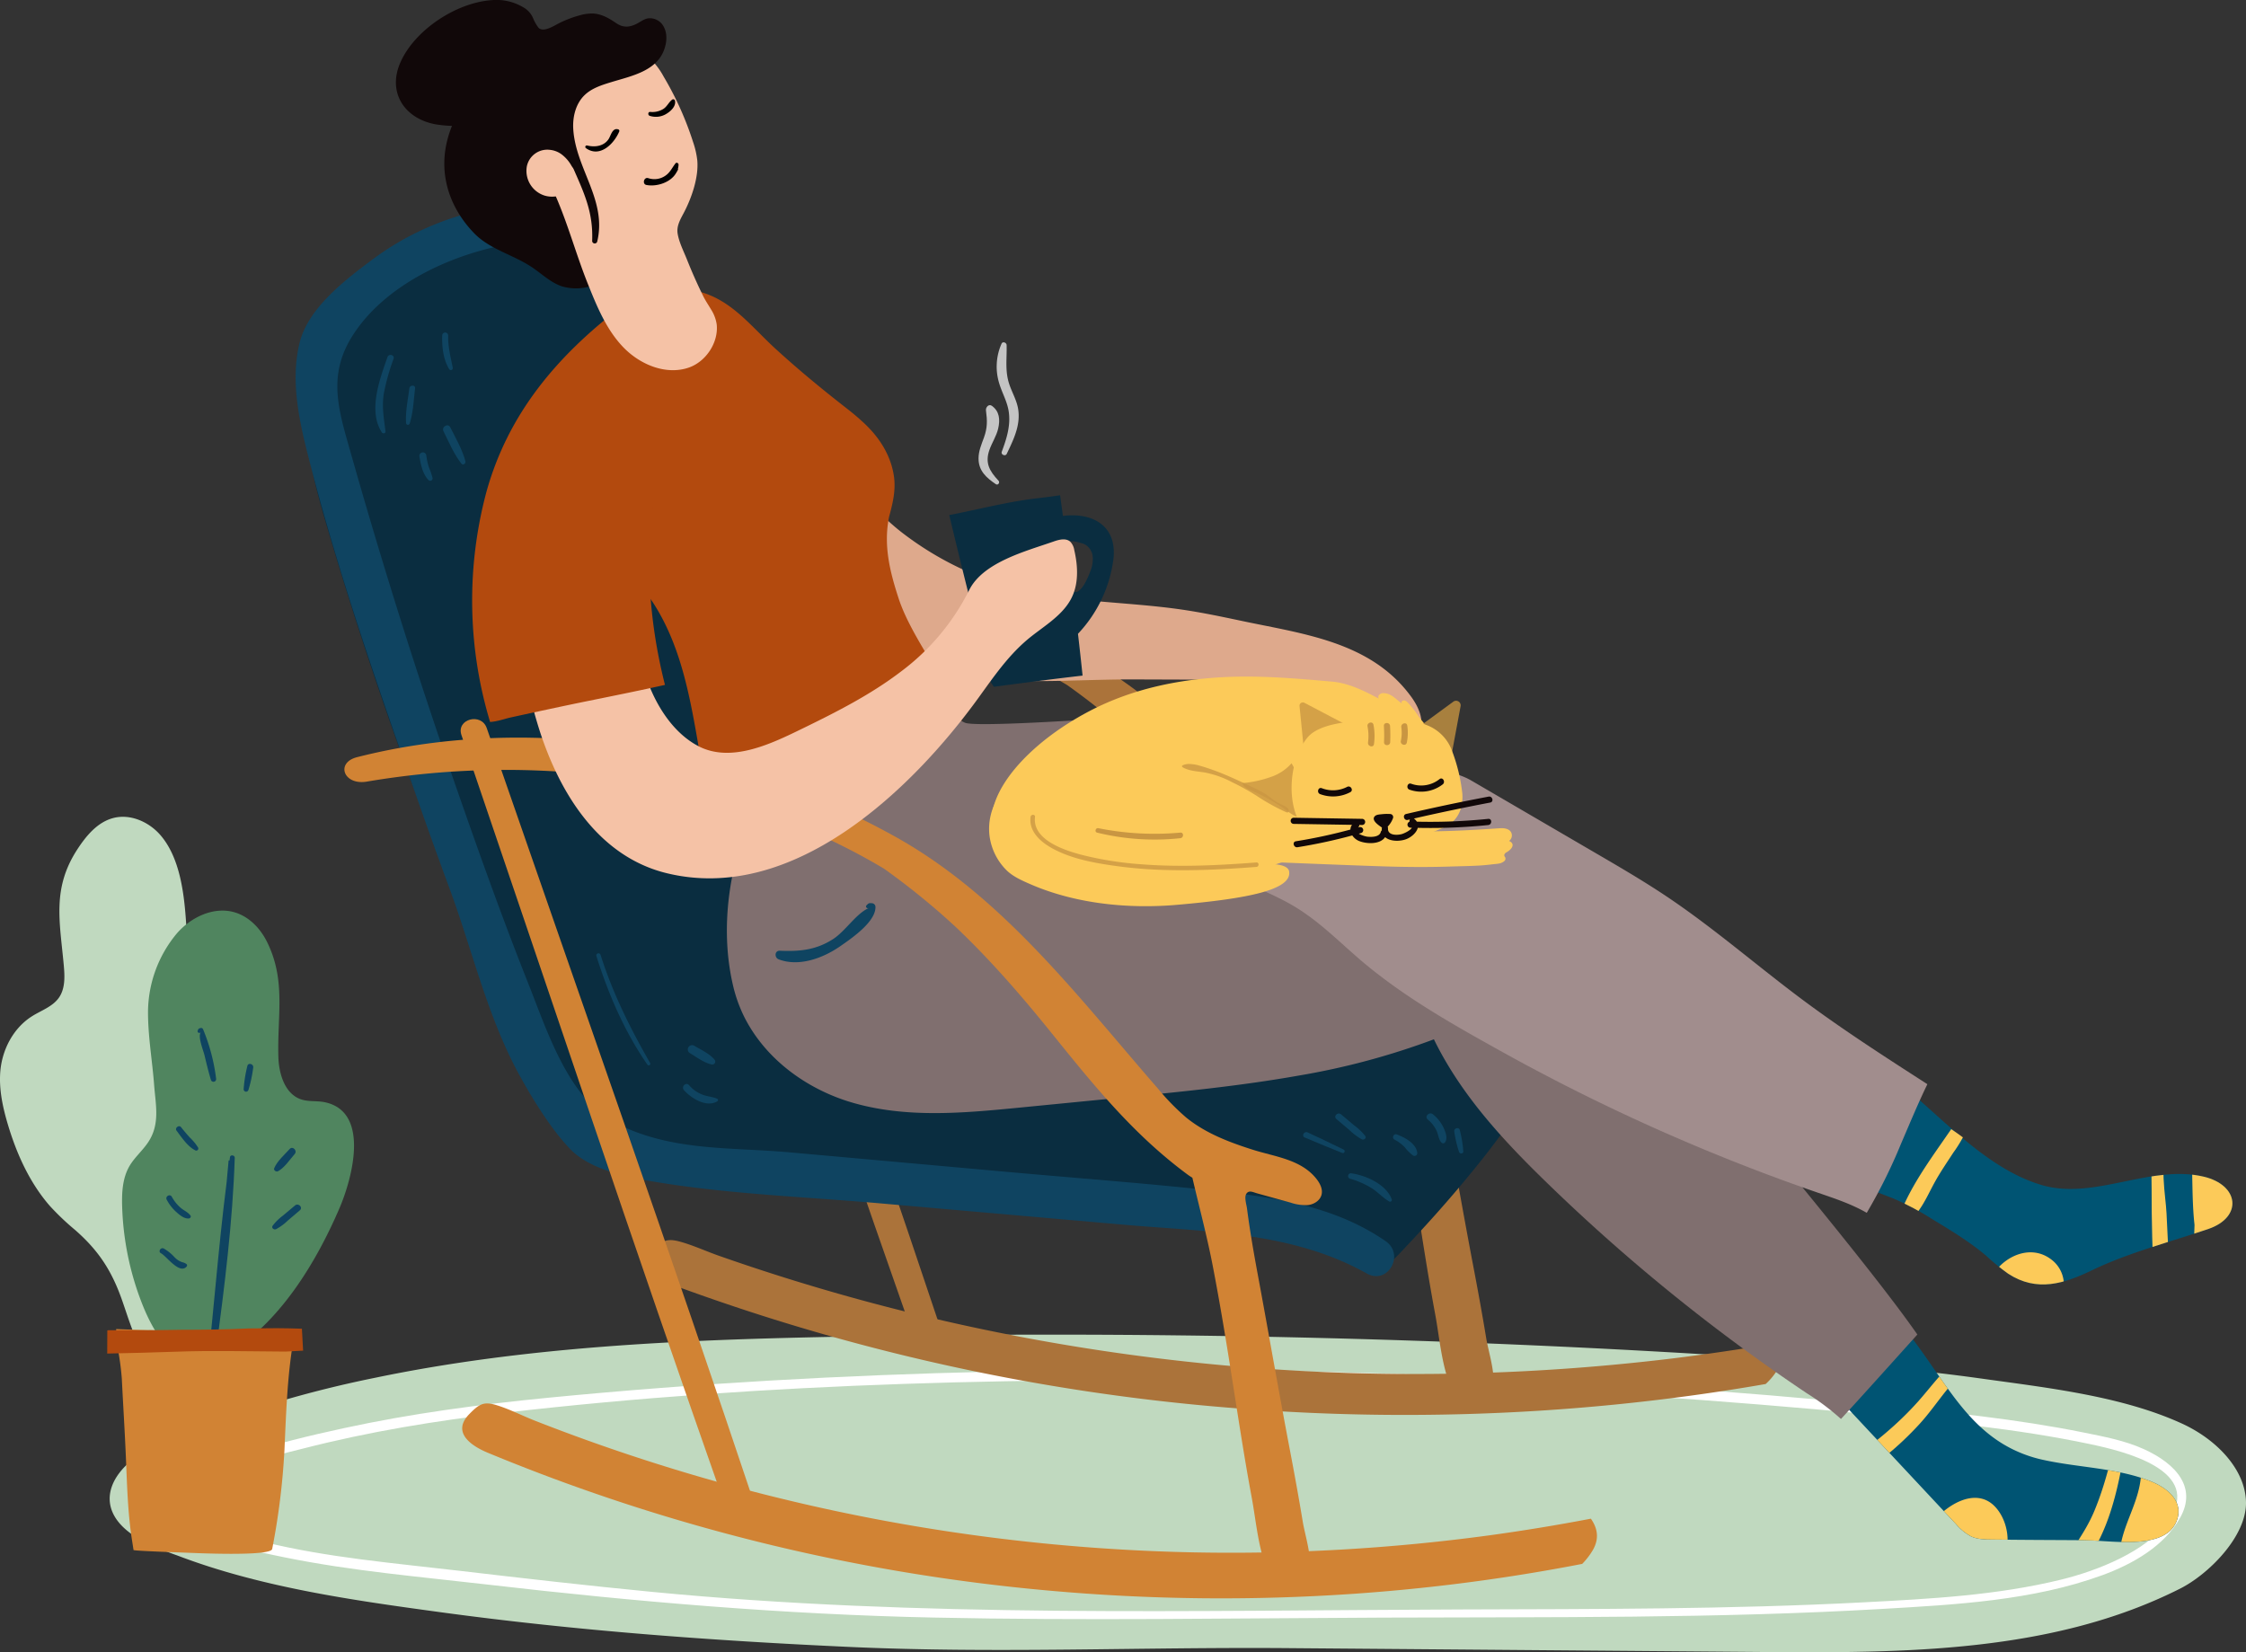 <svg xmlns="http://www.w3.org/2000/svg" xmlns:xlink="http://www.w3.org/1999/xlink" width="806.717" height="593.505" viewBox="0 0 806.717 593.505">
  <rect x="0" y="0" width="806.717" height="593.505" fill="#333333" stroke="none"/>
  <defs>
    <clipPath id="clip-path">
      <path id="SVGID" d="M403.644,180.139c17.979,3.615,37.183-7.941,55.318-3.727,12.909,3,14.2,14.594,1.7,18.844-13.748,4.681-28.616,8.493-41.576,14.734-10.047,4.837-19.868,8.094-30.275,1.3a81.037,81.037,0,0,1-7.839-6.4c-5.973-5.063-12.708-9.135-19.408-13.183a96.126,96.126,0,0,0-14.083-7.472c-5.526-2.189-14.52-3.465-15.474-11.039-2.093-16.6,9.393-26.648,24.424-20.484,16.039,6.576,27.883,21.808,44.355,26.715Q402.21,179.852,403.644,180.139Z" transform="translate(-331.763 -150.885)" fill="none"/>
    </clipPath>
    <clipPath id="clip-path-2">
      <path id="SVGID-2" data-name="SVGID" d="M395.591,222.369a47.25,47.25,0,0,0,14.1,5.5c12.6,2.773,25.853,2.852,37.926,7.4,4.9,1.847,10.1,5.213,10.66,10.424A9.692,9.692,0,0,1,453.6,254.6c-7.325,4.559-21.125,2.189-29.235,2.128-11.036-.08-22.076-.089-33.112-.246-2.511-.016-5.1-.054-7.4-1.078a18.312,18.312,0,0,1-5.587-4.575q-22.694-24.284-45.389-48.564c-2.687-2.878-5.58-6.432-4.76-10.283,3.944-18.493,21.211-24.2,32.151-10.743C372.405,196.162,380,213.123,395.591,222.369Z" transform="translate(-327.982 -173.848)" fill="none"/>
    </clipPath>
  </defs>
  <g id="Group_8300" data-name="Group 8300" transform="translate(-123.578 -26.419)">
    <g id="Group_8292" data-name="Group 8292" transform="translate(162.975 505.84)">
      <path id="Path_1807" data-name="Path 1807" d="M903.244,236.944c.166,12.252-13.423,25.8-23.677,30.977-45.759,23.09-99.265,23.17-150.519,22.752l-169.713-1.381c-52.925-.434-104.884,1.972-157.6-.428-49.1-2.233-98.241-5.829-146.961-12.472-31.612-4.31-64.6-8.943-94.578-20.388a105.528,105.528,0,0,1-12.523-5.29C127.48,239.847,136,223.7,153.05,216.358a406.794,406.794,0,0,1,78.192-24.181C284.8,181.029,339.715,178.62,394.258,177.5q167.137-3.431,334.156,7.482c26.629,1.739,53.27,3.762,79.707,7.466,23.441,3.286,50.319,6.225,72.021,16.132C892.818,214.364,903.082,225.215,903.244,236.944Z" transform="translate(-135.926 -176.68)" fill="#c0d9bf"/>
      <path id="Path_1808" data-name="Path 1808" d="M862.59,219.564c-2.62-4.381-7.651-7.9-13.333-10.468-6.8-3.079-14.313-4.483-21.591-5.954-24.127-4.872-48.688-7.329-73.16-9.75q-79.656-7.887-159.7-10.816c-106.01-3.883-212.952-2.227-318.586,8.069-24.689,2.409-49.339,5.686-73.591,10.963-12.064,2.626-24.283,5.481-35.945,9.575-7.437,2.61-15.289,6.171-20.018,12.785-4.135,5.784-4.161,11.03,2.438,14.358,9.884,4.984,21.855,7.517,32.627,9.706,23.917,4.859,48.468,6.927,72.691,9.734,53.232,6.171,106.5,10.714,160.094,11.847,53.8,1.139,107.65.239,161.459.019,59.782-.242,119.679.351,179.387-3.127,26.335-1.535,54.007-2.974,79.021-12.118,10.749-3.931,22.328-10.433,28.029-20.8C865.354,228.242,864.968,223.546,862.59,219.564Zm-42.9,36.389c-23.164,5.686-47.243,6.943-70.978,8.181-48.2,2.521-96.493,2.4-144.744,2.565-96.869.341-194.032,3.009-290.582-6.32-22.956-2.221-45.871-4.843-68.776-7.533-23.642-2.776-47.664-4.748-70.831-10.443-5.434-1.337-10.81-2.91-16.087-4.779-3.733-1.324-11.062-3.184-9.163-9.683.855-2.913,5.7-6.48,8.031-7.992,9.141-5.947,21.013-8.337,31.459-11.023,23.7-6.1,47.907-10.044,72.2-12.861,95.207-11.033,192.169-12.96,287.918-11.177q81.7,1.517,163.192,8.206c26.175,2.15,52.367,4.508,78.434,7.721,13.42,1.653,26.8,3.663,40.039,6.455,12.335,2.6,41.184,9.479,28.23,27.643C850.138,245.972,832.4,252.829,819.687,255.952Z" transform="translate(-118.653 -167.981)" fill="#fff"/>
    </g>
    <path id="Path_1809" data-name="Path 1809" d="M303.055,372.986c-31.628-94.633-64.954-188.736-97.6-283.02-1.969-5.692-11.052-3.264-9.087,2.5,31.4,92.134,62.213,184.518,94.527,276.339C295.107,369.725,299.028,371.452,303.055,372.986Z" transform="translate(158.846 132.11)" fill="#ab733a"/>
    <path id="Path_1810" data-name="Path 1810" d="M598.533,217.74a23.983,23.983,0,0,0,3.873-4.534c2.387-3.8,1.544-7.083-.75-10.044q-18.282,3.135-36.736,5.4a769.132,769.132,0,0,1-105.739,5.456c-24.4-.437-48.765-2.045-72.969-4.818a755.149,755.149,0,0,1-110.228-21q-27.184-7.318-53.634-16.62c-4.537-1.6-9.08-3.717-13.735-4.987s-6.257-.4-9.843,2.907c-6.011,5.533-.2,9.856,6.71,12.434A750.013,750.013,0,0,0,406.69,226.313a769.926,769.926,0,0,0,109.931,1.047q13.745-.857,27.439-2.211,13.654-1.35,27.238-3.194,13.6-1.852,27.11-4.2Z" transform="translate(159.224 305.846)" fill="#ab733a"/>
    <path id="Path_1811" data-name="Path 1811" d="M527.224,370.477c-1.417-8.583-2.974-17.137-4.607-25.678-5.9-30.888-10.988-62.13-17.4-92.935,3-.517,5.319-2.281,6-6.139.638-3.612-2.083-6.914-4.859-9.313-5.2-4.5-11.218-7.919-16.955-11.706-23.026-15.19-39.426-37.036-57.019-57.826a187.674,187.674,0,0,0-51.544-42.492c-57.15-31.836-129.378-44.8-193.279-28.559-7.842,1.994-4.846,10.2,3.494,8.784,67.095-11.39,134.732.785,185.73,31.258a260.163,260.163,0,0,1,25.738,20.921c12.475,11.815,23.716,24.8,34.49,38.163,15.107,18.735,29.309,36.366,48.8,50.781.488.361,1.085.759,1.764,1.171,2.441,10.516,5.252,20.962,7.3,31.571,2.664,13.831,4.936,27.733,7.121,41.647,2.189,13.93,4.32,27.87,6.9,41.733,2.036,10.918,2.651,24.737,9.945,33.6,1.069,1.3,2.731.766,3.58-.361a7.343,7.343,0,0,0,6.735-4.572C531.276,384.9,528.139,376.016,527.224,370.477Z" transform="translate(130.177 136.681)" fill="#ab733a"/>
    <path id="Path_1812" data-name="Path 1812" d="M576.171,388.546A286.563,286.563,0,0,0,606.2,344.557c2.785-5.127,5.437-10.586,5.539-16.422.176-10.12-11.636-20.369-20.624-23.135-9.568-2.945-19.558-6.611-29.133-9.087-12.9-3.334-27.043-2.744-40.166-5.577Q473.949,280,426.127,269.5C411.183,266.212,396,262.83,382.6,255.451c-25.576-14.083-41.5-40.922-52.357-68.026s-17.957-55.851-32.1-81.392-37.432-48.356-66.39-52.093c-35.843-4.623-72.2,26.153-73.556,62.267-.5,13.48,3.162,26.737,6.975,39.681a1464.06,1464.06,0,0,0,69.861,188.369c5.047,11.186,10.513,22.682,19.9,30.585,13.037,10.966,31.134,13.056,48.092,14.686q80.182,7.7,160.359,15.4c16.677,1.6,33.374,3.357,49.866,6.4,6.86,1.27,14.616-1.388,19.545,4.48,2.415,2.875,4.872,6.423,8.611,6.761,3.57.326,6.579-2.463,9.048-5.06C559.34,408.168,568.016,398.551,576.171,388.546Z" transform="translate(75.729 59.277)" fill="#0a2d40"/>
    <path id="Path_1813" data-name="Path 1813" d="M225.894,81.8a16,16,0,0,1,3.835,2.517c5.622,5.517,10.73,11.18,17.044,15.988a114.566,114.566,0,0,0,41.883,20.12c19.217,4.728,39.3,4.377,58.87,7.3,7.1,1.062,14.134,2.552,21.16,4.039,22.1,4.665,46.225,7.482,60.56,27.206,2.352,3.238,4.221,7.2,3.506,11.135-5.079-.648-9.872-2.658-14.591-4.649-11.745-4.952-24.073-12.526-36.982-12.571q-25.93-.086-51.856-.176c-16.585-.057-33.964,1.356-50.4.026-33.4-2.706-67.446-33.128-63.106-68.731C216.456,78.753,221.87,79.832,225.894,81.8Z" transform="translate(201.23 117.766)" fill="#dea98c"/>
    <path id="Path_1814" data-name="Path 1814" d="M332.569,218.146c-3.975-15.8-18.783-32.554-23.84-48.018-3.057-9.345-5.354-18.483-3.621-28.323.054-.316.112-.625.169-.941,1.289-4.728,2.45-9.447,1.809-14.294-.986-7.456-4.987-13.908-10.357-19.029-2.2-2.1-4.467-3.988-6.537-5.6-8.828-6.872-17.446-13.968-25.7-21.52-9.4-8.6-16.7-18.821-29.963-21.071a23.036,23.036,0,0,0-7.188-.195,24.4,24.4,0,0,0-7.715,2.709c-8.3,4.371-14.836,11.607-19.673,19.648-5.258,8.736-10.025,19.389-12.319,29.325-2.227,9.652-1.535,20.142,2.961,29.057,7.051,13.994,21.964,19.134,30.346,32.394,15.369,24.322,14.37,55.235,22.714,82.77.906,2.99,1.988,6.056,4.186,8.276,7.7,7.795,31.772-3.545,40.351-6.407,15-5,33.134-8.774,43.89-21.268C333.421,234.1,334.981,223.592,332.569,218.146Z" transform="translate(137.621 71.271)" fill="#b34a0e"/>
    <path id="Path_1815" data-name="Path 1815" d="M220.922,130.4c-2.875,3.452-5.836,7.549-6.866,11.266-1.512,5.459.788,11.441,4.658,15.583s9.093,6.729,14.345,8.857c17.551,7.115,36.494,10,55.29,12.316a1026.412,1026.412,0,0,0,126.988,7.667c10.612-.019,21.568-.274,31.252-4.62,9.157-4.106,16.856-13.946,18.094-23.974C466,146.8,456.521,136.5,447.629,131.745c-5.676-3.034-11.987-4.642-18.234-6.193-32.707-8.123-66.208-15.538-99.814-13-13.755,1.04-52.906,3.57-56.563,2.01-5.443-2.326-6.011-7.791-11.729-9.339-7.9-2.138-15.959,2.565-22.366,7.667a121.922,121.922,0,0,0-15.076,14.128C222.945,128.035,221.937,129.177,220.922,130.4Z" transform="translate(197.172 171.474)" fill="#806f6f"/>
    <path id="Path_1816" data-name="Path 1816" d="M395.591,222.369a47.25,47.25,0,0,0,14.1,5.5c12.6,2.773,25.853,2.852,37.926,7.4,4.9,1.847,10.1,5.213,10.66,10.424A9.692,9.692,0,0,1,453.6,254.6c-7.325,4.559-21.125,2.189-29.235,2.128-11.036-.08-22.076-.089-33.112-.246-2.511-.016-5.1-.054-7.4-1.078a18.312,18.312,0,0,1-5.587-4.575q-22.694-24.284-45.389-48.564c-2.687-2.878-5.58-6.432-4.76-10.283,3.944-18.493,21.211-24.2,32.151-10.743C372.405,196.162,380,213.123,395.591,222.369Z" transform="translate(447.763 322.957)" fill="#005473"/>
    <path id="Path_1817" data-name="Path 1817" d="M540.277,215.891c-9.259-13.333-19.128-27.059-31.07-37.92a24.5,24.5,0,0,0-7.954-9.932c-6.113-4.54-13.4-6.41-20.844-7.45a18.4,18.4,0,0,0-3.947-.491c-1.787-.188-3.573-.364-5.344-.517l-102.143-8.934c-19.456-1.7-38.928-5.373-58.308-5.016-4.853.089-9.852.153-14.364-1.634-9.824-3.9-14.287-14.989-18.167-24.82-1.212-3.076-2.524-6.215-4.827-8.586-3.305-3.4-8.235-4.744-12.97-4.891-10.7-.335-21.131,4.856-28.482,12.635-21,22.213-31.124,58.1-24.373,87.865a51.905,51.905,0,0,0,4.154,11.847c7.817,15.573,22.9,26.073,38.424,30.69,19.587,5.82,40.339,3.883,60.57,1.9l36.411-3.57c21.335-2.09,42.69-4.183,63.824-7.938a263.328,263.328,0,0,0,48.49-13.018q1.034,2.139,2.157,4.221c9.868,18.279,24.041,33.367,38.619,47.5A666.258,666.258,0,0,0,593.209,353.2a89.38,89.38,0,0,1,12.354,9.291c5.918-6.378,21.616-23.856,27.436-30.333C612.04,301.986,549.645,229.388,540.277,215.891Z" transform="translate(179.254 173.642)" fill="#806f6f"/>
    <path id="Path_1818" data-name="Path 1818" d="M404.239,185.651c17.979,3.615,37.183-7.941,55.318-3.727,12.909,3,14.2,14.594,1.7,18.844-13.748,4.681-28.616,8.493-41.576,14.734-10.047,4.837-19.868,8.094-30.275,1.3a81.037,81.037,0,0,1-7.839-6.4c-5.973-5.063-12.708-9.135-19.408-13.183a96.126,96.126,0,0,0-14.083-7.472c-8.455-3.347-17.727-5.9-16.473-17.255a91.33,91.33,0,0,1,2.093-11.805c.721-2.926,1.63-5.9,3.542-8.232a11.776,11.776,0,0,1,14.182-2.836,21.383,21.383,0,0,1,3.822,2.8c13.761,11.827,28.17,27.165,46.139,32.518Q402.805,185.364,404.239,185.651Z" transform="translate(455.45 267.142)" fill="#005473"/>
    <path id="Path_1819" data-name="Path 1819" d="M518.133,247.678c3.095-7.182,6.081-14.428,9.486-21.447-15.245-9.811-30.505-19.635-45.038-30.476-16.208-12.1-31.488-25.445-48.273-36.724-8.43-5.663-17.21-10.784-25.984-15.9q-22.254-12.984-44.515-25.968c-8.331-4.859-20.71-4.224-30.154-4.042-11.049.211-22.021,1.557-33.051,2.109-8.082.463-16.246,1.117-23.939,3.631s-14.973,7.086-19.3,13.924c-1.429,2.256-2.543,4.9-2.109,7.536.893,5.434,7.326,7.654,12.651,9.061a134.9,134.9,0,0,1,29.717,11.5c10.015,5.414,17.066,12.67,25.5,19.992,15.688,13.617,33.884,23.821,51.991,33.871A712.19,712.19,0,0,0,489.9,265.766c5.459,1.87,10.976,3.8,15.943,6.678A192.667,192.667,0,0,0,518.133,247.678Z" transform="translate(288.233 189.641)" fill="#a18d8d"/>
    <path id="Path_1820" data-name="Path 1820" d="M548.321,421.861c-16.8-11.553-36.433-15.222-56.371-17.5-26.434-3.021-53.027-4.961-79.525-7.342Q373.391,393.5,334.354,390c-21.639-1.93-42.891-.3-62.816-10.685-16.773-8.742-24.491-33.319-31.089-49.9-9.428-23.684-17.985-47.75-26.364-71.82q-10.62-30.515-20.282-61.345-8.945-28.543-17.1-57.332c-4.263-15.047-8.5-27.522.278-41.758,12.5-20.27,40.01-31.769,62.835-34.331,8.366-.941,8.793-13.828,0-13.413A100.682,100.682,0,0,0,184.6,69.167c-9.942,7.415-23.282,17.532-26.341,30.125-3.439,14.157.118,29.028,3.672,42.792,10.7,41.468,25.052,82.228,39.263,122.745q5.312,15.152,10.877,30.212c8.359,22.612,13.707,46.551,25.474,67.781,4.744,8.557,11.161,18.926,17.886,25.955,7.578,7.919,22.146,10.481,32.493,12.14,25.981,4.167,52.766,5.115,78.961,7.412q43.915,3.853,87.833,7.7c29.637,2.562,60.225,2.517,86.813,17.456C549.173,437.782,555.391,426.723,548.321,421.861Z" transform="translate(72.904 50.36)" fill="#0f4461"/>
    <path id="Path_1821" data-name="Path 1821" d="M282.4,393.638c-31.628-94.633-64.954-188.736-97.6-283.02-1.969-5.692-11.052-3.264-9.084,2.5,31.4,92.131,62.21,184.518,94.524,276.339C274.453,390.377,278.378,392.1,282.4,393.638Z" transform="translate(113.608 177.35)" fill="#d18334"/>
    <path id="Path_1822" data-name="Path 1822" d="M577.881,242.067a26.053,26.053,0,0,0,3.874-5.051c2.386-4.237,1.547-7.9-.747-11.2q-18.287,3.494-36.74,6.021a690.929,690.929,0,0,1-105.736,6.084,684.1,684.1,0,0,1-72.972-5.373,685.658,685.658,0,0,1-110.228-23.416Q228.148,200.978,201.7,190.6c-4.537-1.777-9.08-4.141-13.735-5.555s-6.254-.444-9.843,3.238c-6.011,6.167-.2,10.985,6.71,13.863a684.97,684.97,0,0,0,201.208,49.476,690.689,690.689,0,0,0,109.932,1.164q13.745-.952,27.439-2.463,13.654-1.5,27.238-3.561,13.6-2.063,27.11-4.681Z" transform="translate(113.984 346.135)" fill="#d18334"/>
    <path id="Path_1823" data-name="Path 1823" d="M481.343,340.776c2.189,13.927,4.32,27.867,6.9,41.73,1.57,8.426,2.326,18.553,5.925,26.82,4.98-.322,9.958-.686,14.926-.868.613-5.488-1.748-12.616-2.527-17.331-1.417-8.579-2.974-17.133-4.607-25.675-3.988-20.876-7.587-41.819-11.48-62.711-1.493-8.024-2.9-16.065-3.944-24.159-.169-1.3-1.024-3.969-.281-5.191.925-1.519,2.434-.635,3.877-.236q6.021,1.67,12.041,3.334a16.352,16.352,0,0,0,6.3.881c2.119-.262,4.253-1.576,4.818-3.634.568-2.074-.565-4.231-1.918-5.906-5.561-6.892-14.788-7.8-22.781-10.341-8.471-2.693-16.977-5.918-23.942-11.594a84.526,84.526,0,0,1-9.977-10.213c-28.6-32.818-55.79-69.086-94.489-90.641-57.15-31.839-129.375-44.805-193.279-28.559-7.839,1.991-4.847,10.2,3.494,8.78,67.095-11.39,134.732.785,185.73,31.261a259.426,259.426,0,0,1,25.738,20.921c12.475,11.815,23.716,24.8,34.49,38.163,15.107,18.735,29.309,36.363,48.8,50.781.488.361,1.085.756,1.761,1.168,2.441,10.516,5.252,20.965,7.3,31.574C476.889,312.961,479.16,326.862,481.343,340.776Z" transform="translate(84.938 181.919)" fill="#d18334"/>
    <path id="Path_1824" data-name="Path 1824" d="M271.264,89.611q-.512-3.714-1.018-7.434c-2.776.431-5.577.775-8.385,1.107-10.66,1.248-20.946,3.991-31.418,6.014,4.744,20.072,9.875,40.045,14.945,60.037.322.578.7,1.107,1.066,1.646,10.615-1.407,21.23-2.8,31.867-4.02q-.78-7.514-1.656-15.021a47.965,47.965,0,0,0,12.775-27.158C290.634,92.54,281.146,88.312,271.264,89.611Zm9.875,19.756c-.8,2.166-2.313,5.893-4.33,7.223a1.334,1.334,0,0,1-1.238.281c-1.082-.443-1.12-3.149-1.308-4.626q-.4-3.149-.807-6.3c-.195-1.493-1.34-4.939-.836-6.314.6-1.634,3.337-.794,5.076-.313a6.935,6.935,0,0,1,1.758.7,5.666,5.666,0,0,1,2.511,4.3A11.265,11.265,0,0,1,281.139,109.367Z" transform="translate(234.099 122.143)" fill="#0a2d40"/>
    <g id="Group_8293" data-name="Group 8293" transform="translate(478.837 269.461)">
      <path id="Path_1825" data-name="Path 1825" d="M392.568,122.6c-.951-2.281-2.706-3.867-4.1-5.864a35.371,35.371,0,0,0-3.8-4.815,2.68,2.68,0,0,0-.992-.708,1,1,0,0,0-1.117.268.632.632,0,0,0,.306.98c-2.163-1.388-3.921-3.784-6.7-3.915a2.078,2.078,0,0,0-1.946.826c-.37.641.118,1.685.852,1.567-5.552-2.964-11.3-5.986-17.567-6.537-11.6-1.024-23.259-2.045-34.95-1.758-18.084.447-36.172,3.912-52.287,12.383-27.774,14.6-43.561,37.946-30.272,49.8s77.525,10.746,91.184,7.054c7.916-2.141,26.743-8.994,41.178-14.377a29.744,29.744,0,0,0,15.318-12.507,38.1,38.1,0,0,0,3.845-9.02c.877-3.021,2.167-6.987,1.879-10.152A10.984,10.984,0,0,0,392.568,122.6Z" transform="translate(-234.294 -102.594)" fill="#fcca59"/>
      <path id="Path_1826" data-name="Path 1826" d="M282.446,116.724l15.136-11.087a1.651,1.651,0,0,1,2.6,1.634l-3.848,20.685Z" transform="translate(-130.824 -96.635)" fill="#c99642" opacity="0.78"/>
      <path id="Path_1827" data-name="Path 1827" d="M291.434,116.049l-19.82-10.414a1.192,1.192,0,0,0-1.739,1.174l1.994,19.948Z" transform="translate(-158.375 -96.234)" fill="#c99642" opacity="0.78"/>
      <path id="Path_1828" data-name="Path 1828" d="M262.86,132.6s36.411,1.544,52.788,2.061c7.989.255,15.991.306,23.98.045,3.414-.112,6.834-.153,10.245-.351,1.63-.1,3.245-.265,4.862-.463,1.455-.176,2.875-.108,4.049-1.136a1.125,1.125,0,0,0,.383-1.2c-.089-.233-.278-.415-.357-.651-.169-.517.271-1.047.753-1.3,1.487-.785,3.583-2.872.938-4.09a2.466,2.466,0,0,0,.74-3.089c-.731-1.3-2.47-1.579-3.953-1.477-11.317.782-22.577,1.362-33.97,1.062-10.325-.274-20.633-.743-30.958-1.5q-1.742-.129-3.481-.265-4.585-.354-9.16-.779c-.377-.032-2.916-.593-3.2-.313Z" transform="translate(-173.729 -66.484)" fill="#fcca59"/>
      <path id="Path_1829" data-name="Path 1829" d="M235.447,127.437a20.837,20.837,0,0,0-.392,6.946,21.26,21.26,0,0,0,5.986,12.408c2.3,2.345,5.593,3.806,8.563,5.1,16.2,7.08,35.2,8.994,52.67,7.485,25.659-2.214,41.42-5.4,40.425-11.971-.925-6.1-27.7-.121-48.545-1.64-17.14-1.254-32.487-3.372-37.84-7.986-2.112-2.112-2.738-4.476-3.261-7.338-.542-2.974.112-4.929,1-7.852.485-1.586.97-3.3.469-4.878a5.633,5.633,0,0,0-4.5-3.484c-4.409-.788-8.739,2.147-11.314,5.813A20.954,20.954,0,0,0,235.447,127.437Z" transform="translate(-234.924 -77.382)" fill="#fcca59"/>
      <path id="Path_1830" data-name="Path 1830" d="M282.148,114.145c-.357-.584-.686-1.193-1.021-1.8a16.981,16.981,0,0,1-7.3,4.878,40.036,40.036,0,0,1-10.4,2.256,3.265,3.265,0,0,0,.6,1.047,6.336,6.336,0,0,0,2.4,1.484,72.249,72.249,0,0,1,11.419,6.234c1.075.718,3.49,2.84,5.612,3.462C281.989,126.046,280.76,119.675,282.148,114.145Z" transform="translate(-172.482 -81.224)" fill="#c99642" opacity="0.78"/>
      <path id="Path_1831" data-name="Path 1831" d="M322.918,146.282s8.12-2.217,7.383-12.552a62.08,62.08,0,0,0-3.669-15.222,15.56,15.56,0,0,0-13.247-10.274c-12.351-1.136-32.994-1.793-38.826,5.561-8.493,10.7-7.016,31.746,2.581,35.068,6.716,2.326,17.041,4.106,22.64,4.968a13.809,13.809,0,0,0,7.5-.935Z" transform="translate(-160.323 -91.764)" fill="#fcca59"/>
      <path id="Path_1832" data-name="Path 1832" d="M293.579,114.282a10.575,10.575,0,0,1-10.213,1.672c-1.35-.472-1.93,1.665-.59,2.134a12.6,12.6,0,0,0,11.92-1.9C295.809,115.338,294.708,113.414,293.579,114.282Z" transform="translate(-131.766 -77.471)" fill="#110809"/>
      <path id="Path_1833" data-name="Path 1833" d="M282.41,115.1a11.065,11.065,0,0,1-9.109.479c-1.34-.5-1.918,1.643-.59,2.134a13.246,13.246,0,0,0,10.816-.7C284.8,116.362,283.677,114.447,282.41,115.1Z" transform="translate(-153.796 -75.492)" fill="#110809"/>
      <path id="Path_1834" data-name="Path 1834" d="M279.68,108.562c-.274-1.4-2.409-.8-2.138.59a17.7,17.7,0,0,1,.185,5.785c-.192,1.394,1.943,2,2.134.59A21.1,21.1,0,0,0,279.68,108.562Z" transform="translate(-141.618 -91.267)" fill="#c99642"/>
      <path id="Path_1835" data-name="Path 1835" d="M281.586,108.885c-.083-1.417-2.3-1.426-2.214,0a56.065,56.065,0,0,1,.054,5.813c-.061,1.426,2.154,1.423,2.214,0A56.065,56.065,0,0,0,281.586,108.885Z" transform="translate(-137.564 -91.147)" fill="#c99642"/>
      <path id="Path_1836" data-name="Path 1836" d="M283.592,108.654c-.207-1.4-2.342-.807-2.135.59a14.175,14.175,0,0,1-.159,4.949c-.287,1.391,1.847,1.985,2.138.587A17.264,17.264,0,0,0,283.592,108.654Z" transform="translate(-133.396 -91.073)" fill="#c99642"/>
      <path id="Path_1837" data-name="Path 1837" d="M339.973,116.12q-14.879,2.814-29.625,6.241c-1.388.322-.8,2.457.59,2.135.258-.061.517-.115.775-.176a1.312,1.312,0,0,0-.153.817,1.114,1.114,0,0,0,.329,2.16c.169.006.341,0,.514.01-.644,1.139-3.108,2.16-3.7,2.3-1.748.434-5.057.482-4.872-2.147a.947.947,0,0,0-.128-.565,1.238,1.238,0,0,0,.124-.1,8.631,8.631,0,0,0,1.838-3.028,1.121,1.121,0,0,0-1.069-1.4,17,17,0,0,0-2.907.07c-.8.093-1.962.1-2.568.708-1.445,1.455,1.381,3.283,2.387,3.985a1.188,1.188,0,0,0,.172.1,1.037,1.037,0,0,0-.064.233,5.207,5.207,0,0,0,.006.775,1.01,1.01,0,0,0-.373.562c-.485,1.924-3.417,1.889-4.965,1.7a10.054,10.054,0,0,1-2.945-1.059c.281-.083.565-.15.846-.233a1.108,1.108,0,0,0-.587-2.134c-.175.051-.354.092-.53.144a1.07,1.07,0,0,0,.456-.909c.351.006.705.013,1.056.016a1.108,1.108,0,0,0,0-2.214q-12.319-.2-24.641-.4a1.108,1.108,0,0,0,0,2.214q10.491.167,20.981.338a2.881,2.881,0,0,0-.574,1.691,189.662,189.662,0,0,1-19.6,4.212c-1.4.223-.807,2.358.59,2.138a190.206,190.206,0,0,0,19.676-4.234,5.41,5.41,0,0,0,2.434,2c2.7,1.1,7.533,1.3,9.358-1.391,1.815,1.6,5.268,1.576,7.523.75,1.828-.673,3.759-2.316,4.208-4.087a204.408,204.408,0,0,0,25.308-1.008c1.4-.147,1.42-2.364,0-2.217a204.207,204.207,0,0,1-25.639,1.005,4.13,4.13,0,0,0-1.059-1.126q13.649-3.13,27.407-5.737C341.961,117.993,341.368,115.859,339.973,116.12Z" transform="translate(-160.555 -73.011)" fill="#110809"/>
      <path id="Path_1838" data-name="Path 1838" d="M320.758,135.27c-13.9,1.056-27.886,1.752-41.809.616a119.689,119.689,0,0,1-21.2-3.42c-6.148-1.643-17.494-5.373-16.511-13.547.124-1.021-1.48-1.015-1.6,0-.686,5.7,4.291,9.537,8.867,11.847,6.786,3.423,14.591,4.773,22.053,5.807,16.645,2.3,33.5,1.57,50.2.3C321.779,136.8,321.789,135.19,320.758,135.27Z" transform="translate(-224.745 -68.506)" fill="#c99642" opacity="0.78"/>
      <path id="Path_1839" data-name="Path 1839" d="M294.622,128.32c-1.11-.976-2.929-1.5-4.183-2.342-1.187-.8-2.284-1.726-3.471-2.521a38.586,38.586,0,0,0-4.856-2.607c-6.193-2.948-12.424-5.912-19.025-7.766a14.138,14.138,0,0,0-4.135-.654c-.632.016-3.449.472-1.8,1.343,2.4,1.267,5.239,1.3,7.913,1.774a34.753,34.753,0,0,1,9.645,3.481,83.1,83.1,0,0,1,8.615,4.76,73.491,73.491,0,0,0,10.724,5.966C295.174,130.263,295.209,128.84,294.622,128.32Z" transform="translate(-187.352 -81.05)" fill="#c99642" opacity="0.78"/>
      <path id="Path_1840" data-name="Path 1840" d="M277.372,121.258a102.023,102.023,0,0,1-29.43-1.583c-1.034-.214-1.484,1.35-.44,1.6a86.83,86.83,0,0,0,29.87,1.991C278.632,123.125,278.673,121.15,277.372,121.258Z" transform="translate(-208.673 -65.218)" fill="#c99642"/>
    </g>
    <path id="Path_1841" data-name="Path 1841" d="M183.792,101.637c-2.737,9.24-2.524,18.821-1.637,28.131a197.445,197.445,0,0,0,7.377,37.863c7.038,23.543,21.122,47.757,46.436,53.959C281.3,232.7,323.9,191.895,348,158.627c5.277-7.287,10.29-14.619,17.137-20.547,5.322-4.607,12.4-8.353,15.934-14.651,3-5.331,2.734-11.917,1.353-17.874a5.631,5.631,0,0,0-1.413-3c-1.557-1.413-4.007-.8-5.992-.1-10.066,3.526-25.4,7.444-30.371,17.513a82.564,82.564,0,0,1-24.469,29.2c-10.832,8.27-23.068,14.482-35.32,20.452-10.96,5.341-25.611,12.6-37.537,6.3-9.9-5.233-16.3-16.5-19.383-26.9-6.317-21.316-2.383-44.627,1.589-67.111C211.92,77.2,188.865,84.506,183.792,101.637Z" transform="translate(127.013 118.474)" fill="#f5c2a6"/>
    <path id="Path_1842" data-name="Path 1842" d="M245.891,112c.108-2.53.22-5.063.31-7.6-1.123-2.249-2.45-4.416-3.727-6.589-2.431-4.125-4.63-8.382-6.713-12.689-2.1-4.346-4.2-8.05-3.905-13,.112-1.889.447-3.771.622-5.654-.852-1.8-1.637-3.618-2.377-5.462-22.691,17.4-40.46,38.1-48.3,66.559a151.067,151.067,0,0,0,1.372,82.429c2.473-.115,5.494-1.2,7.367-1.611,9.428-2.058,18.853-4.109,28.31-6.027,9.064-1.838,18.126-3.663,27.142-5.673C239,169.151,237.988,139.383,245.891,112Z" transform="translate(116.432 75.76)" fill="#b34a0e"/>
    <path id="Path_1843" data-name="Path 1843" d="M232.16,118.117a30.563,30.563,0,0,1-4.54,2.144,17.944,17.944,0,0,1-11.764.577c-4.094-1.366-7.278-4.54-10.87-6.93-6.672-4.444-15.06-6.368-20.64-12.121-8.544-8.809-12.689-20.423-9.872-32.662,2.671-11.582,10.7-21.441,20.48-28.2a64.992,64.992,0,0,1,16.281-8.158c8.324-2.795,17.759-3.8,25.691-.029,8.193,3.893,13.483,12.341,15.745,21.128,3.283,12.743,2.734,28.135-.766,40.769a33.928,33.928,0,0,1-7.077,13.745,43.436,43.436,0,0,1-6.853,5.883A62.245,62.245,0,0,1,232.16,118.117Z" transform="translate(109.57 8.442)" fill="#110809"/>
    <path id="Path_1844" data-name="Path 1844" d="M247.2,125.884c-.941-1.6-2.01-3.155-2.8-4.767q-3.163-6.423-5.807-13.078c-1.161-2.926-2.856-6.212-3.363-9.326-.485-2.99,1.171-5.453,2.466-7.986,2.667-5.213,5.108-12.383,4.591-18.308a31.059,31.059,0,0,0-1.547-6.735,114.328,114.328,0,0,0-10.554-23.425,26.417,26.417,0,0,0-5.6-7.15,15.214,15.214,0,0,0-10.749-3.334c-3.226.217-6.531-.1-9.789.472-5.922,1.043-13.292,4.54-16.355,9.964-3.57,6.321-4.594,14.5-3.612,21.6,1.088,7.839,4.655,15.069,7.753,22.35,4.25,9.983,7.089,20.458,11.1,30.467,3.242,8.094,6.617,16.4,12.622,22.72s15.344,10.277,23.6,7.488c6.206-2.1,10.813-9,10.1-15.564A13.723,13.723,0,0,0,247.2,125.884Z" transform="translate(131.746 11.651)" fill="#f5c2a6"/>
    <path id="Path_1845" data-name="Path 1845" d="M208.255,46.984a6,6,0,0,0,.262-1.6c0-.507-.727-.89-1.082-.447-1.123,1.4-1.8,3.006-3.251,4.148a6.926,6.926,0,0,1-6.544,1.181c-1.563-.514-2.268,2.131-.676,2.444,3.676.721,8.819-.887,10.74-4.413a8.3,8.3,0,0,0,.683-1.263Z" transform="translate(158.786 40.15)"/>
    <path id="Path_1846" data-name="Path 1846" d="M265.225,38.892a7.724,7.724,0,0,0-.954-3,5.6,5.6,0,0,0-5.663-2.865c-1.452.287-2.658,1.26-3.982,1.93-2.68,1.359-4.942,1.429-7.341-.217-2.457-1.691-5.162-3.27-8.209-3.459a15.581,15.581,0,0,0-4.955.66,38.1,38.1,0,0,0-8.2,3.254c-1.452.782-5.028,2.9-6.576,1.155A14.558,14.558,0,0,1,217.4,32.9a8.06,8.06,0,0,0-3.468-3.835,18.843,18.843,0,0,0-11.416-2.591c-12.654.887-27.6,10.65-32.764,22.388-4.789,10.883,1.63,20.254,12.724,22.226A42.6,42.6,0,0,0,210.557,66a11.466,11.466,0,0,0,.431,3.248,29.994,29.994,0,0,0,6.85,11.993c1.892,2.055,6.116,5.954,9.323,5,1.614-.479,3.991-.912,4.821.954,3.937,8.876,7.064,15.742,6.652,25.78a.928.928,0,0,0,1.815.246c3.573-14.932-7.705-26.121-8.6-40.4-.281-4.46.9-9.224,4.141-12.3,2.578-2.45,6.113-3.564,9.514-4.6,7.728-2.361,17.488-4.157,19.51-13.448A11.059,11.059,0,0,0,265.225,38.892Z" transform="translate(97.634 0)" fill="#110809"/>
    <path id="Path_1847" data-name="Path 1847" d="M191.351,43.323a7.5,7.5,0,0,0-8.343,5.944,9.306,9.306,0,0,0,6.4,10.484,9.492,9.492,0,0,0,10.009-3.095,5.832,5.832,0,0,0,.948-1.86,6.57,6.57,0,0,0-.552-4.135,13.188,13.188,0,0,0-4.464-5.832A8.486,8.486,0,0,0,191.351,43.323Z" transform="translate(129.797 36.929)" fill="#f5c2a6"/>
    <path id="Path_1848" data-name="Path 1848" d="M201.286,41.051c-2.163-.673-2.626,2.329-3.529,3.609-1.745,2.479-4.882,2.868-7.638,2.179a.532.532,0,0,0-.408.967c5.038,3.593,10.13-1.64,11.971-6.056A.575.575,0,0,0,201.286,41.051Z" transform="translate(144.341 31.84)"/>
    <path id="Path_1849" data-name="Path 1849" d="M206.129,38.047a.643.643,0,0,0-1.059-.281c-1.232.96-1.764,2.441-3.143,3.312a7.474,7.474,0,0,1-4.681,1.05c-.833-.077-.916,1.161-.188,1.4a7.154,7.154,0,0,0,6.107-.782C204.715,41.789,206.579,40.031,206.129,38.047Z" transform="translate(159.879 24.494)"/>
    <g id="Group_8295" data-name="Group 8295" transform="translate(787.808 423.539)">
      <g id="Group_8294" data-name="Group 8294" clip-path="url(#clip-path)">
        <path id="Path_1850" data-name="Path 1850" d="M368.989,155.245c-3.909,4.99-3.14,11.508-3.159,17.551-.035,11.5.3,22.982.833,34.465l.118-.029c.526,3.465,5.992,3.366,5.737-.619q-.79-12.405-1.33-24.823c-.284-6.352-2.8-18.617.877-24.082C373.462,155.634,370.574,153.222,368.989,155.245Z" transform="translate(-257.244 -143.006)" fill="#fcca59"/>
        <path id="Path_1851" data-name="Path 1851" d="M386.628,165.419a2.979,2.979,0,0,0-5.52.954c-.275,1.015-.495,2.039-.743,3.057-.115-2.613-.163-5.239-.121-7.881.048-3.184-4.9-3.06-5.443-.108-.182-1.748-.376-3.5-.562-5.245-.274-2.594-4.228-2.147-4.02.447.775,9.639.242,19.638,1.311,29.267.022,1.608-1.193,18.126,4.164,13.525a7.587,7.587,0,0,0,2.568-5.839c1.688,1.4,4.709,1.171,4.863-1.589.038-.7.118-1.394.169-2.09.089,0,.172,0,.258,0-.073.992-.131,1.984-.217,2.97a2.373,2.373,0,0,0,4.684.75c2.511-8.586,2.817-16.655,1.946-25.528A3.009,3.009,0,0,0,386.628,165.419Z" transform="translate(-247.537 -143.057)" fill="#fcca59"/>
        <path id="Path_1852" data-name="Path 1852" d="M368.962,169.9c-7.1-5.338-16.326-1.41-20.713,5.312a2.108,2.108,0,0,0,1.037,3.235,8.005,8.005,0,0,0,.121,6.643c3.2,7.252,12.51,7.211,18.486,3.758A11.3,11.3,0,0,0,368.962,169.9Z" transform="translate(-296.522 -114.679)" fill="#fcca59"/>
        <path id="Path_1853" data-name="Path 1853" d="M360.4,157.863a11.439,11.439,0,0,0,.9-3.822,2.149,2.149,0,0,0-.536-1.745,1.711,1.711,0,0,0-1.969-.035,5.043,5.043,0,0,0-1.423,1.535q-2.852,4.111-5.7,8.216c-4.713,6.793-9.451,13.621-13,21.087-.708,1.487-1.337,3.35-.357,4.671,1.876,2.543,3.51.68,4.853-1.1,2.441-3.238,4.065-6.987,6.011-10.522,2.045-3.717,4.451-7.214,6.761-10.765A46.524,46.524,0,0,0,360.4,157.863Z" transform="translate(-318.54 -148.516)" fill="#fcca59"/>
      </g>
    </g>
    <g id="Group_8297" data-name="Group 8297" transform="translate(775.744 496.806)">
      <g id="Group_8296" data-name="Group 8296" clip-path="url(#clip-path-2)">
        <path id="Path_1854" data-name="Path 1854" d="M383.268,195.96a39.011,39.011,0,0,0-3.494-2.626q-.828-.569-1.656-1.145c-5.456-3.781-8.155-.657-8.487,4.547-.571,8.911-5.36,15.959-7.128,24.248a4.148,4.148,0,0,0,.1,2.795,3.649,3.649,0,0,0,2.581,1.6,20.549,20.549,0,0,0,6.439.032c2.967-.294,7.574.175,9.728-1.764,1.876-1.691,3.092-5.874,3.944-8.181,1.94-5.249,3.711-12.459-.006-17.373A14.235,14.235,0,0,0,383.268,195.96Z" transform="translate(-252.779 -137.331)" fill="#fcca59"/>
        <path id="Path_1855" data-name="Path 1855" d="M376.938,189.009c-1.953,9.1-4.208,18.167-7.775,26.788-3.605,8.707-9.422,15.363-14.026,23.409a1.912,1.912,0,0,0,2.6,2.6c15.79-9.99,20.356-34.87,22.762-51.815C380.817,187.708,377.448,186.633,376.938,189.009Z" transform="translate(-269.025 -143.571)" fill="#fcca59"/>
        <path id="Path_1856" data-name="Path 1856" d="M364.464,198.423c-7.169-7.9-18.525-.3-23.282,6.407-1.19,1.675.753,3.688,2.425,3.43a13.056,13.056,0,0,0,.44,5.182c2.285,7.463,10.851,12.137,18.116,8.579C370.8,217.79,370.373,204.932,364.464,198.423Z" transform="translate(-299.869 -127.396)" fill="#fcca59"/>
        <path id="Path_1857" data-name="Path 1857" d="M377.142,178.536c-8.219,4.381-13.148,11.914-19.207,18.726-7.543,8.484-16.129,15.35-25.387,21.852-3.478,2.444.08,7.236,3.111,5.309l.022.054a112.511,112.511,0,0,0,22.35-18.675c7.16-7.654,12.284-17.762,21.533-23.122C382.244,181.126,379.867,177.087,377.142,178.536Z" transform="translate(-321.124 -164.256)" fill="#fcca59"/>
      </g>
    </g>
    <path id="Path_1858" data-name="Path 1858" d="M276.6,158.533a1,1,0,0,0-.533,1.934,30.246,30.246,0,0,1,7.8,3.427c2.214,1.42,3.963,3.433,6.241,4.738a.628.628,0,0,0,.913-.7C289.146,162.538,281.84,159.3,276.6,158.533Z" transform="translate(332.462 289.378)" fill="#0f4461"/>
    <path id="Path_1859" data-name="Path 1859" d="M281.67,154.174c-1.082-.392-1.8,1.324-.782,1.857a14.373,14.373,0,0,1,3.758,2.8,14.672,14.672,0,0,0,2.977,2.954,1,1,0,0,0,1.487-.855C288.827,157.463,284.561,155.217,281.67,154.174Z" transform="translate(343.531 279.731)" fill="#0f4461"/>
    <path id="Path_1860" data-name="Path 1860" d="M290.293,156.925a13.614,13.614,0,0,0-3.813-4.834c-1.3-1.056-3.178.766-1.867,1.866a11.564,11.564,0,0,1,3.232,4.192c.581,1.315.689,3.12,1.745,4.141a.806.806,0,0,0,1.244-.16C291.879,160.658,290.973,158.389,290.293,156.925Z" transform="translate(351.786 274.6)" fill="#0f4461"/>
    <path id="Path_1861" data-name="Path 1861" d="M289.3,154.173c-.246-1.3-2.259-.753-1.984.546a41.716,41.716,0,0,0,1.707,7.262c.313.763,1.531.743,1.528-.207A42.925,42.925,0,0,0,289.3,154.173Z" transform="translate(358.616 278.232)" fill="#0f4461"/>
    <path id="Path_1862" data-name="Path 1862" d="M284.883,160.183q-6.461-3.178-12.992-6.2c-1.238-.574-2.3,1.3-1.066,1.822q6.748,2.867,13.55,5.583C285.068,161.663,285.553,160.511,284.883,160.183Z" transform="translate(321.353 279.204)" fill="#0f4461"/>
    <path id="Path_1863" data-name="Path 1863" d="M284.665,159.839a21.341,21.341,0,0,0-4.052-3.861l-4.642-3.9c-1.161-.976-2.852.692-1.678,1.681q2.312,1.953,4.63,3.908a21.825,21.825,0,0,0,4.515,3.395C284.167,161.408,285.227,160.652,284.665,159.839Z" transform="translate(329.283 274.628)" fill="#0f4461"/>
    <path id="Path_1864" data-name="Path 1864" d="M172.37,67.764c.475-1.391-1.71-1.975-2.189-.606-2.747,7.855-7.064,19.277-2.013,27.063.341.526,1.391.389,1.3-.354-.558-4.748-1.375-8.918-.574-13.716A79.473,79.473,0,0,1,172.37,67.764Z" transform="translate(92.567 87.536)" fill="#0f4461"/>
    <path id="Path_1865" data-name="Path 1865" d="M170.5,70.817c-.5,4.068-1.442,8.34-1.177,12.446a.664.664,0,0,0,1.3.175c1.283-3.985,1.423-8.487,1.94-12.622C172.724,69.505,170.663,69.515,170.5,70.817Z" transform="translate(100.106 95.111)" fill="#0f4461"/>
    <path id="Path_1866" data-name="Path 1866" d="M175.512,64.884a1.07,1.07,0,0,0-2.138,0c-.124,4.132.326,8.535,2.5,12.131a.7.7,0,0,0,1.279-.539C176.37,72.58,175.406,68.9,175.512,64.884Z" transform="translate(109.041 82.003)" fill="#0f4461"/>
    <path id="Path_1867" data-name="Path 1867" d="M174.216,82.718a23.087,23.087,0,0,1-.938-4.173,1.248,1.248,0,1,0-2.463.335c.44,2.789,1.2,6.378,3.283,8.439a.852.852,0,0,0,1.413-.82A33.66,33.66,0,0,0,174.216,82.718Z" transform="translate(103.426 111.568)" fill="#0f4461"/>
    <path id="Path_1868" data-name="Path 1868" d="M176.059,75.023c-.8-1.627-3.254-.2-2.441,1.426,1.965,3.921,3.711,8.177,6.439,11.639.558.708,1.63-.07,1.433-.836C180.388,82.973,178,78.966,176.059,75.023Z" transform="translate(109.259 104.899)" fill="#0f4461"/>
    <path id="Path_1869" data-name="Path 1869" d="M210.055,173.169c-7.169-12.526-13.448-25.062-17.81-38.877-.3-.951-1.8-.546-1.5.415,4.314,13.732,10.1,27.177,18.333,39.037A.568.568,0,0,0,210.055,173.169Z" transform="translate(147.042 235.119)" fill="#0f4461"/>
    <path id="Path_1870" data-name="Path 1870" d="M212.8,153.8c-1.592-.7-3.334-.8-4.977-1.362a12.056,12.056,0,0,1-5.207-3.564c-1.085-1.244-2.9.577-1.809,1.809,2.562,2.907,8.133,6.394,11.993,4A.518.518,0,0,0,212.8,153.8Z" transform="translate(168.433 267.329)" fill="#0f4461"/>
    <path id="Path_1871" data-name="Path 1871" d="M210.594,149.287c-1.812-2.141-4.92-3.561-7.3-4.984a1.544,1.544,0,0,0-1.557,2.664c2.38,1.429,5.083,3.494,7.827,4.084A1.065,1.065,0,0,0,210.594,149.287Z" transform="translate(169.6 257.731)" fill="#0f4461"/>
    <path id="Path_1872" data-name="Path 1872" d="M245.462,128.127c-1.075-.08-1.139-.025-1.9.74-.536.536.14,1.283.769.992-4.674,2.144-8.375,8.343-12.887,11.215-6.161,3.921-11.987,4.419-19.045,4.122-1.886-.08-1.975,2.489-.418,3.085,7.342,2.814,16.007-.456,22.133-4.709,3.966-2.75,12.81-8.761,12.644-14.147A1.331,1.331,0,0,0,245.462,128.127Z" transform="translate(191.265 222.74)" fill="#0f4461"/>
    <path id="Path_1873" data-name="Path 1873" d="M237.658,88.081c.919-2.6,2.5-4.917,3.133-7.629.753-3.229.469-6.18-2.237-8.158-1.171-.855-2.3.555-2.15,1.656.5,3.64.546,6.212-.718,9.709-.9,2.479-1.959,4.885-1.949,7.571.013,4.416,2.8,6.885,6.228,9.2.766.517,1.557-.609.96-1.244C237.6,95.655,236.012,92.732,237.658,88.081Z" transform="translate(241.312 99.917)" fill="#c4c4c4"/>
    <path id="Path_1874" data-name="Path 1874" d="M243.5,89c-.507-3.27-2.275-6.107-3.27-9.211-1.506-4.69-.747-9.084-.884-13.844-.026-.887-1.407-1.436-1.822-.495a20.3,20.3,0,0,0-.893,14.064c1.011,3.5,2.907,6.608,3.462,10.255.772,5.06-.747,9.8-2.495,14.508-.38,1.031,1.308,1.752,1.787.753C241.8,99.97,244.4,94.789,243.5,89Z" transform="translate(245.788 84.428)" fill="#c4c4c4"/>
    <g id="Group_8299" data-name="Group 8299" transform="translate(123.578 319.828)">
      <g id="Group_8298" data-name="Group 8298" transform="translate(0 0)">
        <path id="Path_1875" data-name="Path 1875" d="M150.526,266.768a92.482,92.482,0,0,1-9.131-8.707c-7.236-8.359-11.882-18.69-15.031-29.289-1.8-6.065-3.159-12.376-2.693-18.69.581-7.865,4.578-15.723,11.346-20.024,3.356-2.131,7.453-3.459,9.728-6.719,2.361-3.382,2.087-7.881,1.707-11.99-1.439-15.513-4.164-27.3,4.85-41.194,3.181-4.9,7.22-9.8,12.868-11.314,6.2-1.665,12.989,1.362,17.149,6.257,9.1,10.711,8.9,29.328,9.715,42.566,1.133,18.349.357,36.794,2.731,55.069.459,3.545,1.059,7.172,2.849,10.267,3.561,6.155,9.894,5.306,15.777,7.329,17.934,6.171,11.537,32.518,8.187,45.772-1.745,6.9-3.545,13.869-6.847,20.177-4.365,8.343-14.09,18.509-24.545,16.642a16.738,16.738,0,0,1-8.012-4.231c-7.632-6.812-10.414-17.073-13.653-26.389C163.786,281.553,159.067,274.237,150.526,266.768Z" transform="translate(-123.578 -118.38)" fill="#c0d9bf"/>
        <path id="Path_1876" data-name="Path 1876" d="M139.418,252.932a104.246,104.246,0,0,1-2.067-17.736c-.15-4.958.121-10.162,2.61-14.456,1.806-3.114,4.642-5.5,6.662-8.484,4.448-6.569,2.766-13.451,2.214-20.7-.67-8.838-2.243-17.6-2.192-26.488a44.412,44.412,0,0,1,10.191-27.736c5.13-6.053,13.518-10.054,21.1-7.718,5.079,1.567,9.055,5.737,11.422,10.5C196.3,154.068,193,166.7,193.47,181.568c.191,6.145,2.38,13.289,8.225,15.2,2.728.89,5.724.415,8.528,1.021,16.361,3.526,9.655,27.653,5.178,38.07-8.126,18.917-20.592,39.662-38.159,51.075-6,3.9-14.2,6.7-20.212,1.965-6.2-4.878-10.085-12.392-12.849-19.616A104.042,104.042,0,0,1,139.418,252.932Z" transform="translate(-93.48 -95.246)" fill="#50855f"/>
        <path id="Path_1877" data-name="Path 1877" d="M150.645,226.483c3.028-22.937,5.973-46.11,6.707-69.13.029-.957-1.57-1.219-1.713-.233-.057.412-.105.82-.163,1.232l-.329-.032-.711,7.811c-3.143,24.711-4.9,49.674-7.775,74.4-.16,1.372,1.962,1.343,2.138,0,.032-.258.067-.517.1-.775l.533.048Z" transform="translate(-73.034 -34.884)" fill="#0f4461"/>
        <path id="Path_1878" data-name="Path 1878" d="M137.435,184.13a98,98,0,0,1,1.248,9.75c.463,9.332,1.056,18.655,1.452,27.994.431,10.082.664,20.254,2.243,30.234.179,1.12.345,2.217.51,3.318.048.316,17.1.887,18.333.935,2.709.1,30.952,1.487,31.475-1.321a255.254,255.254,0,0,0,4.393-35.4c.654-14.335,1.069-28.655,3.787-42.712-10.271-.609-21.026.539-31.367.23-10.947-.325-21.91-.673-32.853-1.1,0,.4.032.791.048,1.187A64.447,64.447,0,0,1,137.435,184.13Z" transform="translate(-94.927 7.954)" fill="#d18334"/>
      </g>
      <path id="Path_1879" data-name="Path 1879" d="M151.241,172.683a4.062,4.062,0,0,0-1.608-.721,6.917,6.917,0,0,1-2.7-1.748,15.873,15.873,0,0,0-3.889-3.156c-1.136-.549-2.141,1.123-1,1.71,1.956,1.008,6.624,7.693,9.192,4.792A.629.629,0,0,0,151.241,172.683Z" transform="translate(-84.219 -11.985)" fill="#0f4461"/>
      <path id="Path_1880" data-name="Path 1880" d="M150.983,168.275c-.9-1.228-2.367-1.8-3.51-2.773a14.254,14.254,0,0,1-3.207-3.988c-.66-1.19-2.47-.128-1.825,1.066a16.141,16.141,0,0,0,3.49,4.464c1.212,1.069,2.747,2.4,4.457,2.265C150.855,169.274,151.315,168.735,150.983,168.275Z" transform="translate(-82.555 -25.03)" fill="#0f4461"/>
      <path id="Path_1881" data-name="Path 1881" d="M147.749,142.532a.782.782,0,0,0-.874-.357c-.689.169-.817.31-1.021,1-.214.724.737,1.005,1.136.479-1.206,1.6.865,6.426,1.327,8.369.708,2.954,1.41,5.887,2.291,8.8a.964.964,0,0,0,1.857-.51A67.971,67.971,0,0,0,147.749,142.532Z" transform="translate(-74.848 -66.302)" fill="#0f4461"/>
      <path id="Path_1882" data-name="Path 1882" d="M152.327,146.991a47.563,47.563,0,0,0-1.321,8.343.877.877,0,0,0,1.713.233,46.454,46.454,0,0,0,1.72-8C154.691,146.2,152.592,145.6,152.327,146.991Z" transform="translate(-63.495 -57.44)" fill="#0f4461"/>
      <path id="Path_1883" data-name="Path 1883" d="M160.023,156.066c-1.851,2.071-4.438,4.279-5.529,6.869-.341.817.753,1.464,1.417,1.088,2.339-1.33,4.173-4.148,5.925-6.148C162.913,156.644,161.126,154.832,160.023,156.066Z" transform="translate(-55.997 -36.728)" fill="#0f4461"/>
      <path id="Path_1884" data-name="Path 1884" d="M162.417,162.346l-4.336,3.637a18.1,18.1,0,0,0-3.7,3.65c-.549.826.485,1.56,1.225,1.228a18.567,18.567,0,0,0,4.243-3.114l4.307-3.666C165.362,163.055,163.62,161.338,162.417,162.346Z" transform="translate(-56.449 -22.738)" fill="#0f4461"/>
      <path id="Path_1885" data-name="Path 1885" d="M151.31,160.866a18.2,18.2,0,0,0-2.9-3.535c-1.126-1.222-2.2-2.492-3.226-3.8-.718-.906-2.323.313-1.618,1.247,1.87,2.476,3.912,5.647,6.729,7.1A.745.745,0,0,0,151.31,160.866Z" transform="translate(-80.169 -42.07)" fill="#0f4461"/>
      <path id="Path_1886" data-name="Path 1886" d="M205.574,176.141c-2.97-.08-5.931-.195-8.851-.188-3.357.006-6.71.048-10.066.083-8.158.389-16.32.482-24.488.488-8.726.175-17.488.15-26.243.156-.073.041-.169.045-.233.105l-.013,0q.019,4.145-.032,8.286c8.126-.191,16.246-.357,24.312-.66,13.254-.5,26.514-.121,39.767-.054,2.09-.1,4.183-.223,6.276-.335C205.886,181.393,205.724,178.767,205.574,176.141Z" transform="translate(-97.136 7.739)" fill="#b34a0e"/>
    </g>
  </g>
</svg>
